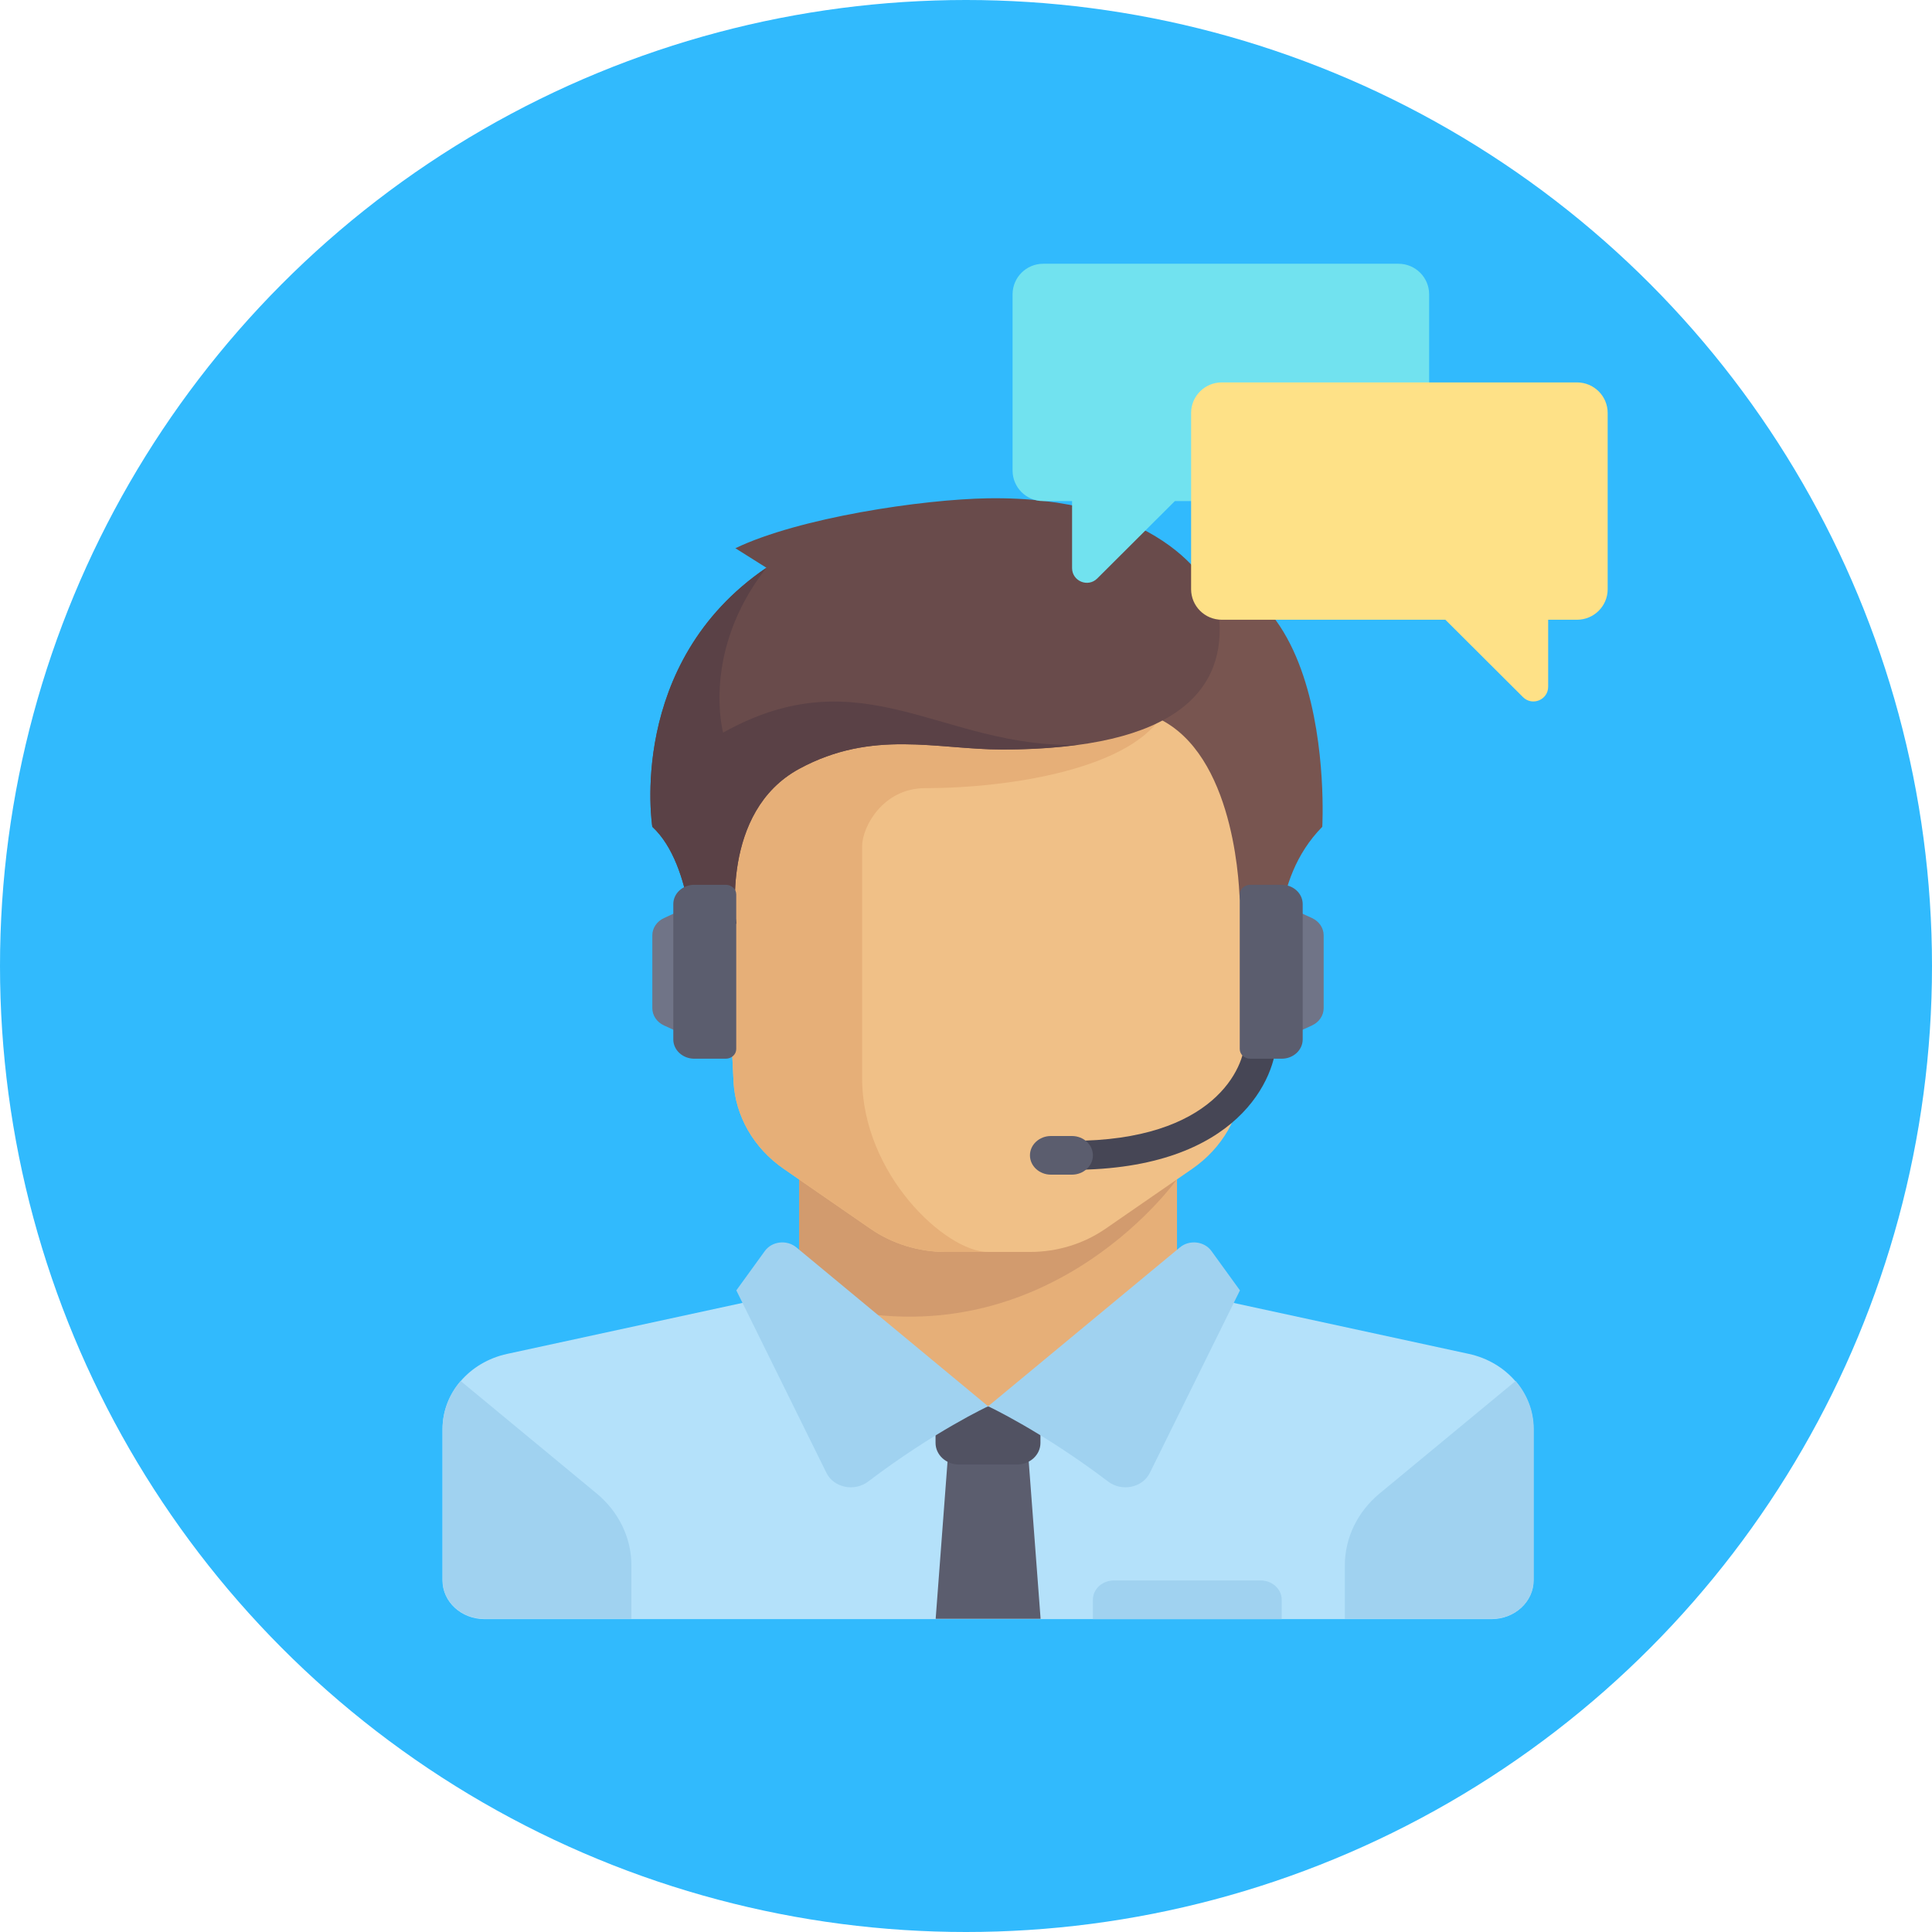 <?xml version="1.0" encoding="UTF-8" standalone="no"?>
<!-- Generator: Adobe Illustrator 19.0.0, SVG Export Plug-In . SVG Version: 6.00 Build 0)  -->

<svg
   xmlns:dc="http://purl.org/dc/elements/1.1/"
   xmlns:cc="http://creativecommons.org/ns#"
   xmlns:rdf="http://www.w3.org/1999/02/22-rdf-syntax-ns#"
   xmlns:svg="http://www.w3.org/2000/svg"
   xmlns="http://www.w3.org/2000/svg"
   xmlns:sodipodi="http://sodipodi.sourceforge.net/DTD/sodipodi-0.dtd"
   xmlns:inkscape="http://www.inkscape.org/namespaces/inkscape"
   version="1.1"
   id="Layer_1"
   x="0px"
   y="0px"
   viewBox="0 0 512 512"
   style="enable-background:new 0 0 512 512;"
   xml:space="preserve"
   inkscape:version="0.91 r13725"
   sodipodi:docname="manage-comments.svg"><defs
     id="defs55" /><sodipodi:namedview
     pagecolor="#ffffff"
     bordercolor="#666666"
     borderopacity="1"
     objecttolerance="10"
     gridtolerance="10"
     guidetolerance="10"
     inkscape:pageopacity="0"
     inkscape:pageshadow="2"
     inkscape:window-width="1529"
     inkscape:window-height="584"
     id="namedview53"
     showgrid="false"
     inkscape:zoom="0.4609375"
     inkscape:cx="256"
     inkscape:cy="256"
     inkscape:window-x="389"
     inkscape:window-y="208"
     inkscape:window-maximized="0"
     inkscape:current-layer="Layer_1" /><circle
     style="fill:#31BAFD;"
     cx="256"
     cy="256"
     r="256"
     id="circle3" /><g
     id="g23" /><g
     id="g25" /><g
     id="g27" /><g
     id="g29" /><g
     id="g31" /><g
     id="g33" /><g
     id="g35" /><g
     id="g37" /><g
     id="g39" /><g
     id="g41" /><g
     id="g43" /><g
     id="g45" /><g
     id="g47" /><g
     id="g49" /><g
     id="g51" /><g
     transform="matrix(0.708,0,0,0.712,-837.512,-10.911)"
     id="g69" /><g
     transform="matrix(0.708,0,0,0.712,-837.512,-10.911)"
     id="g71" /><g
     transform="matrix(0.708,0,0,0.712,-837.512,-10.911)"
     id="g73" /><g
     transform="matrix(0.708,0,0,0.712,-837.512,-10.911)"
     id="g75" /><g
     transform="matrix(0.708,0,0,0.712,-837.512,-10.911)"
     id="g77" /><g
     transform="matrix(0.708,0,0,0.712,-837.512,-10.911)"
     id="g79" /><g
     transform="matrix(0.708,0,0,0.712,-837.512,-10.911)"
     id="g81" /><g
     transform="matrix(0.708,0,0,0.712,-837.512,-10.911)"
     id="g83" /><g
     transform="matrix(0.708,0,0,0.712,-837.512,-10.911)"
     id="g85" /><g
     transform="matrix(0.708,0,0,0.712,-837.512,-10.911)"
     id="g87" /><g
     transform="matrix(0.708,0,0,0.712,-837.512,-10.911)"
     id="g89" /><g
     transform="matrix(0.708,0,0,0.712,-837.512,-10.911)"
     id="g91" /><g
     transform="matrix(0.708,0,0,0.712,-837.512,-10.911)"
     id="g93" /><g
     transform="matrix(0.708,0,0,0.712,-837.512,-10.911)"
     id="g95" /><g
     transform="matrix(0.708,0,0,0.712,-837.512,-10.911)"
     id="g97" /><g
     id="g45-7"
     transform="matrix(0.831,0,0,0.831,-621.759,46.445)" /><g
     id="g47-5"
     transform="matrix(0.831,0,0,0.831,-621.759,46.445)" /><g
     id="g49-3"
     transform="matrix(0.831,0,0,0.831,-621.759,46.445)" /><g
     id="g51-5"
     transform="matrix(0.831,0,0,0.831,-621.759,46.445)" /><g
     id="g53"
     transform="matrix(0.831,0,0,0.831,-621.759,46.445)" /><g
     id="g55"
     transform="matrix(0.831,0,0,0.831,-621.759,46.445)" /><g
     id="g57"
     transform="matrix(0.831,0,0,0.831,-621.759,46.445)" /><g
     id="g59"
     transform="matrix(0.831,0,0,0.831,-621.759,46.445)" /><g
     id="g61"
     transform="matrix(0.831,0,0,0.831,-621.759,46.445)" /><g
     id="g63"
     transform="matrix(0.831,0,0,0.831,-621.759,46.445)" /><g
     id="g65"
     transform="matrix(0.831,0,0,0.831,-621.759,46.445)" /><g
     id="g67"
     transform="matrix(0.831,0,0,0.831,-621.759,46.445)" /><g
     id="g69-6"
     transform="matrix(0.831,0,0,0.831,-621.759,46.445)" /><g
     id="g71-2"
     transform="matrix(0.831,0,0,0.831,-621.759,46.445)" /><g
     id="g73-9"
     transform="matrix(0.831,0,0,0.831,-621.759,46.445)" /><path
     style="fill:#707487"
     d="m 183.991,275.447 -8.046,-3.706 c -1.883,-0.867 -3.073,-2.64 -3.073,-4.58 l 0,-19.276 c 0,-1.94 1.19,-3.713 3.073,-4.58 l 8.046,-3.706 0,35.849 z"
     id="path3"
     inkscape:connector-curvature="0" /><polygon
     style="fill:#e6af78"
     points="335.446,300.15 176.558,300.15 176.558,361.939 256.002,432.556 335.446,361.939 "
     id="polygon5"
     transform="matrix(0.63,0,0,0.58,100.584,132.037)" /><path
     style="fill:#b4e1fa"
     d="m 389.24,358.792 -68.799,-14.911 c -1.039,-0.225 -1.995,-0.607 -2.889,-1.071 l -55.723,29.941 -53.55,-31.389 c -1.386,1.202 -3.107,2.096 -5.062,2.52 l -68.799,14.911 c -10.046,2.177 -17.146,10.434 -17.146,19.94 l 0,40.109 c 0,5.657 4.978,10.242 11.12,10.242 l 266.873,0 c 6.142,0 11.12,-4.586 11.12,-10.242 l 0,-40.109 c 0.002,-9.507 -7.099,-17.764 -17.144,-19.941 z"
     id="path7"
     inkscape:connector-curvature="0" /><path
     style="fill:#d29b6e"
     d="m 211.791,306.175 0,37.823 c 63.035,20.919 100.077,-31.436 100.077,-31.436 l 0,-6.387 -100.077,0 0,5.8e-4 z"
     id="path9"
     inkscape:connector-curvature="0" /><path
     style="fill:#f0c087"
     d="m 189.551,188.387 4.845,98.181 c 0.452,9.172 5.335,17.678 13.309,23.186 l 22.989,15.882 c 5.775,3.989 12.797,6.146 20.016,6.146 l 22.24,0 c 7.218,0 14.241,-2.156 20.016,-6.146 l 22.989,-15.882 c 7.974,-5.509 12.857,-14.014 13.309,-23.186 l 4.845,-98.181 c -6.3e-4,0 -144.556,0 -144.556,0 z"
     id="path11"
     inkscape:connector-curvature="0" /><path
     style="fill:#e6af78"
     d="m 245.15,208.872 c 22.24,0 55.598,-5.121 63.511,-20.485 l -119.11,0 4.845,98.181 c 0.452,9.172 5.335,17.677 13.31,23.186 l 22.989,15.882 c 5.775,3.989 12.797,6.146 20.016,6.146 l 11.12,0 c -11.12,0 -33.359,-20.485 -33.359,-46.091 0,-12.524 0,-46.091 0,-61.455 0,-5.121 5.56,-15.363 16.68,-15.363 z"
     id="path13"
     inkscape:connector-curvature="0" /><g
     id="g15"
     transform="matrix(0.63,0,0,0.58,100.584,132.037)"><path
       style="fill:#a0d2f0"
       d="M 91.3,454.714 34.101,403.332 c -4.793,6.069 -7.603,13.706 -7.603,21.882 l 0,69.134 c 0,9.751 7.904,17.654 17.654,17.654 l 61.79,0 0,-24.454 C 105.941,475.021 100.618,463.084 91.3,454.714 Z"
       id="path17"
       inkscape:connector-curvature="0" /><path
       style="fill:#a0d2f0"
       d="m 420.705,454.714 57.199,-51.382 c 4.793,6.069 7.603,13.706 7.603,21.882 l 0,69.134 c 0,9.751 -7.904,17.654 -17.654,17.654 l -61.79,0 0,-24.454 c 0,-12.527 5.323,-24.464 14.642,-32.834 z"
       id="path19"
       inkscape:connector-curvature="0" /></g><polygon
     style="fill:#5b5d6e"
     points="233.934,512.001 239.451,432.556 272.553,432.556 278.07,512.001 "
     id="polygon21"
     transform="matrix(0.63,0,0,0.58,100.584,132.037)" /><path
     style="fill:#515262"
     d="m 275.729,372.75 -27.799,0 0,9.638 c 0,3.163 2.783,5.726 6.216,5.726 l 15.367,0 c 3.433,0 6.216,-2.563 6.216,-5.726 l 0,-9.638 6.4e-4,0 z"
     id="path23"
     inkscape:connector-curvature="0" /><g
     id="g25-0"
     transform="matrix(0.63,0,0,0.58,100.584,132.037)"><path
       style="fill:#a0d2f0"
       d="m 175.319,342.287 80.684,72.615 c 0,0 -22.596,11.407 -50.48,34.398 -5.752,4.742 -14.453,2.821 -17.538,-3.966 L 150.078,361.94 162.07,343.953 c 2.984,-4.48 9.248,-5.266 13.249,-1.666 z"
       id="path27"
       inkscape:connector-curvature="0" /><path
       style="fill:#a0d2f0"
       d="m 336.686,342.287 -80.684,72.615 c 0,0 22.596,11.407 50.48,34.398 5.752,4.742 14.453,2.821 17.538,-3.966 l 37.907,-83.394 -11.992,-17.987 c -2.985,-4.48 -9.249,-5.266 -13.249,-1.666 z"
       id="path29"
       inkscape:connector-curvature="0" /></g><path
     style="fill:#785550"
     d="m 295.536,154.459 5.212,33.928 c 23.793,4.383 27.222,38.777 27.716,48.6 0.089,1.783 0.707,3.504 1.757,5.004 l 9.078,12.971 c 0,0 -3.107,-21.445 11.12,-35.849 6.3e-4,0 4.886,-85.14 -54.883,-64.655 z"
     id="path31"
     inkscape:connector-curvature="0" /><path
     style="fill:#694b4b"
     d="m 194.88,145.283 8.223,5.175 c -37.181,25.286 -30.232,68.657 -30.232,68.657 11.12,10.242 11.12,35.849 11.12,35.849 l 11.12,-10.242 c 0,0 -4.291,-29.587 16.679,-40.97 19.46,-10.563 36.487,-5.121 53.861,-5.121 46.564,0 59.595,-16.164 57.336,-35.849 -1.169,-10.185 -18.076,-31.402 -61.158,-30.727 -17.387,0.272 -50.038,5.121 -66.949,13.23 z"
     id="path33"
     inkscape:connector-curvature="0" /><path
     style="fill:#5a4146"
     d="m 191.636,194.148 c 0,0 -5.907,-21.445 11.467,-43.69 -37.181,25.286 -30.232,68.657 -30.232,68.657 11.12,10.242 11.12,35.849 11.12,35.849 l 11.12,-10.242 c 0,0 -4.291,-29.587 16.679,-40.97 19.46,-10.563 36.487,-5.121 53.861,-5.121 7.573,0 14.172,-0.467 20.05,-1.268 -35.859,1.107 -56.998,-23.913 -94.065,-3.214 z"
     id="path35"
     inkscape:connector-curvature="0" /><path
     style="fill:#5b5d6e"
     d="m 192.331,280.569 -8.34,0 c -3.071,0 -5.56,-2.293 -5.56,-5.121 l 0,-35.849 c 0,-2.828 2.489,-5.121 5.56,-5.121 l 8.34,0 c 1.535,0 2.78,1.146 2.78,2.561 l 0,40.969 c -6.3e-4,1.415 -1.245,2.561 -2.78,2.561 z"
     id="path37"
     inkscape:connector-curvature="0" /><path
     style="fill:#464655"
     d="m 284.069,310.016 0,-7.682 c 37.63,0 45.869,-19.408 45.869,-26.886 l 8.34,0 c -6.3e-4,9.615 -9.739,34.568 -54.209,34.568 z"
     id="path39"
     inkscape:connector-curvature="0" /><path
     style="fill:#5b5d6e"
     d="m 284.069,311.296 -5.56,0 c -3.071,0 -5.56,-2.293 -5.56,-5.121 l 0,0 c 0,-2.828 2.489,-5.121 5.56,-5.121 l 5.56,0 c 3.071,0 5.56,2.293 5.56,5.121 l 0,0 c 0,2.828 -2.49,5.121 -5.56,5.121 z"
     id="path41"
     inkscape:connector-curvature="0" /><path
     style="fill:#707487"
     d="m 339.667,275.447 8.046,-3.706 c 1.883,-0.867 3.073,-2.64 3.073,-4.58 l 0,-19.276 c 0,-1.94 -1.19,-3.713 -3.073,-4.58 l -8.046,-3.706 0,35.849 z"
     id="path43"
     inkscape:connector-curvature="0" /><path
     style="fill:#5b5d6e"
     d="m 331.327,280.569 8.34,0 c 3.071,0 5.56,-2.293 5.56,-5.121 l 0,-35.849 c 0,-2.828 -2.489,-5.121 -5.56,-5.121 l -8.34,0 c -1.535,0 -2.78,1.146 -2.78,2.561 l 0,40.969 c 6.3e-4,1.415 1.245,2.561 2.78,2.561 z"
     id="path45"
     inkscape:connector-curvature="0" /><path
     style="fill:#a0d2f0"
     d="m 334.108,418.841 -38.919,0 c -3.071,0 -5.56,2.293 -5.56,5.121 l 0,5.121 50.039,0 0,-5.121 c 0,-2.828 -2.49,-5.121 -5.56,-5.121 z"
     id="path47"
     inkscape:connector-curvature="0" /><g
     id="g49-2"
     transform="matrix(0.63,0,0,0.58,80.584,132.037)" /><g
     id="g51-3"
     transform="matrix(0.63,0,0,0.58,80.584,132.037)" /><g
     id="g53-7"
     transform="matrix(0.63,0,0,0.58,80.584,132.037)" /><g
     id="g55-5"
     transform="matrix(0.63,0,0,0.58,80.584,132.037)" /><g
     id="g57-9"
     transform="matrix(0.63,0,0,0.58,80.584,132.037)" /><g
     id="g59-2"
     transform="matrix(0.63,0,0,0.58,80.584,132.037)" /><g
     id="g61-2"
     transform="matrix(0.63,0,0,0.58,80.584,132.037)" /><g
     id="g63-8"
     transform="matrix(0.63,0,0,0.58,80.584,132.037)" /><g
     id="g65-9"
     transform="matrix(0.63,0,0,0.58,80.584,132.037)" /><g
     id="g67-7"
     transform="matrix(0.63,0,0,0.58,80.584,132.037)" /><g
     id="g69-3"
     transform="matrix(0.63,0,0,0.58,80.584,132.037)" /><g
     id="g71-6"
     transform="matrix(0.63,0,0,0.58,80.584,132.037)" /><g
     id="g73-1"
     transform="matrix(0.63,0,0,0.58,80.584,132.037)" /><g
     id="g75-2"
     transform="matrix(0.63,0,0,0.58,80.584,132.037)" /><g
     id="g77-9"
     transform="matrix(0.63,0,0,0.58,80.584,132.037)" /><path
     inkscape:connector-curvature="0"
     style="fill:#71e2ef"
     d="m 370.613,69.898 -94.148,0 c -4.487,0 -8.124,3.627 -8.124,8.1 l 0,46.695 c 0,4.473 3.637,8.1 8.124,8.1 l 7.647,0 0,17.757 c 0,3.469 4.207,5.207 6.668,2.754 l 20.572,-20.511 59.261,0 c 4.487,0 8.124,-3.627 8.124,-8.1 l 0,-46.695 c 0,-4.473 -3.637,-8.099 -8.124,-8.099 z"
     id="path7-3" /><path
     inkscape:connector-curvature="0"
     style="fill:#fee187"
     d="m 323.778,101.345 94.148,0 c 4.487,0 8.124,3.627 8.124,8.1 l 0,46.695 c 0,4.473 -3.637,8.1 -8.124,8.1 l -7.647,0 0,17.756 c 0,3.469 -4.207,5.207 -6.668,2.754 l -20.572,-20.511 -59.261,0 c -4.487,0 -8.124,-3.627 -8.124,-8.1 l 0,-46.695 c -4.3e-4,-4.472 3.637,-8.099 8.124,-8.099 z"
     id="path11-6" /></svg>
